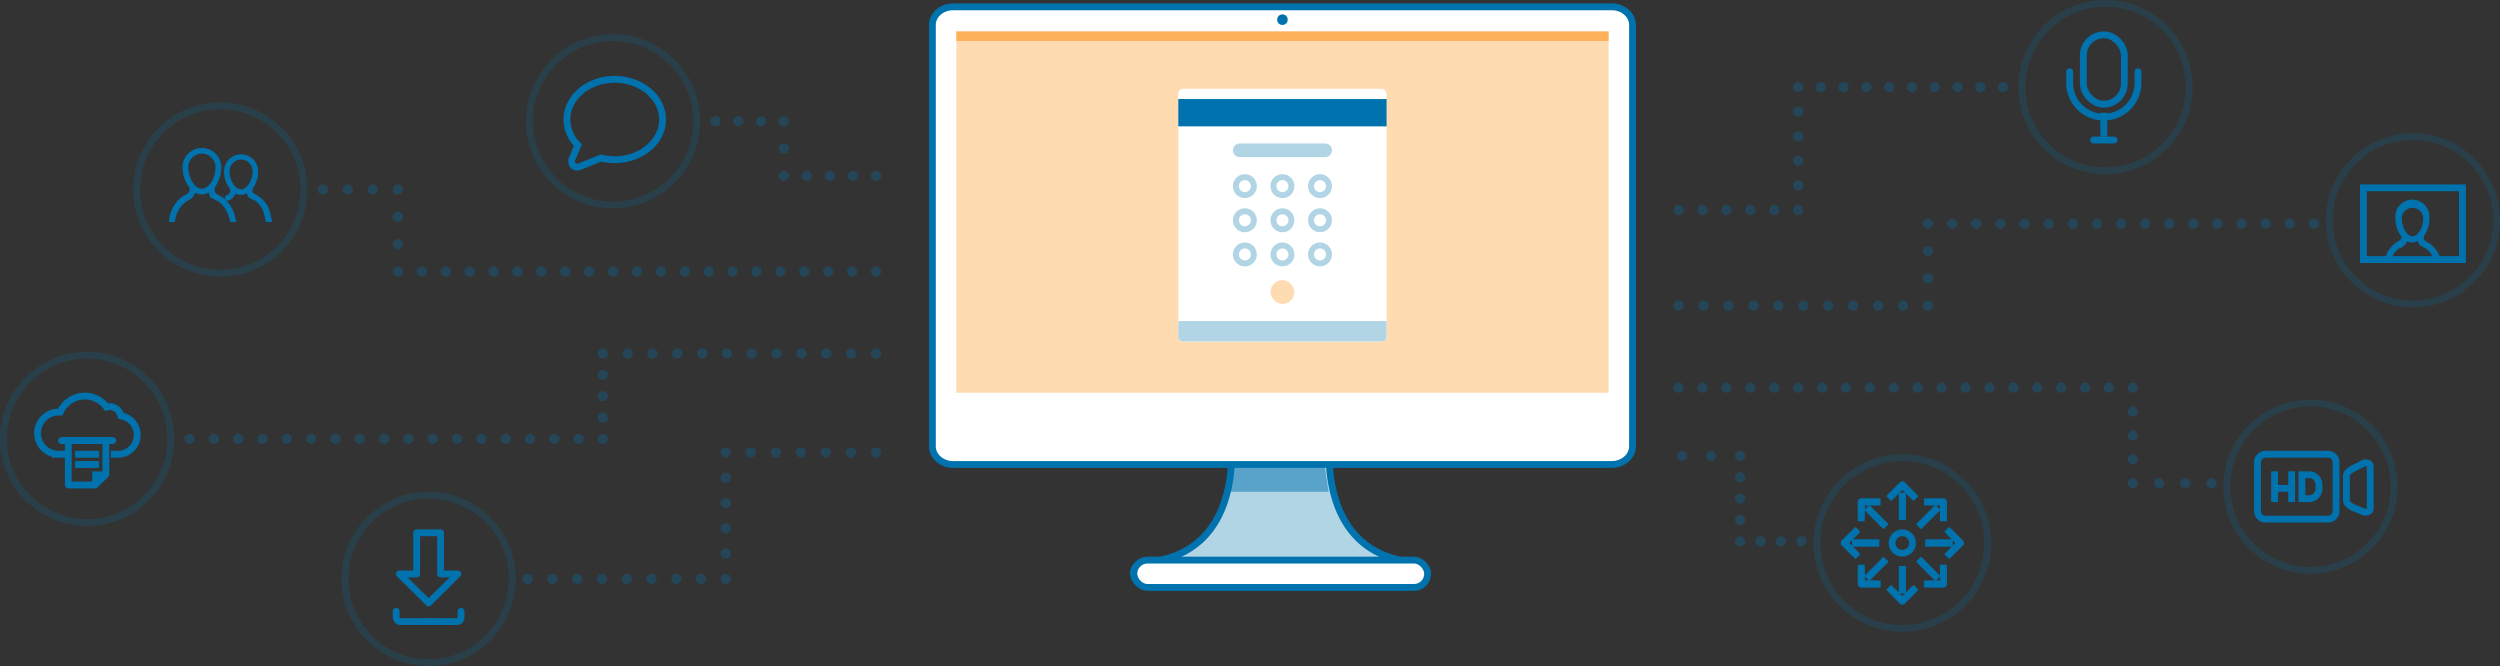 <svg xmlns="http://www.w3.org/2000/svg" viewBox="0 0 732 195">
  <rect x="0" y="0" width="732" height="195" fill="#333333" stroke="none"/>
  <defs>
    <style>
      .cls-1 {
        opacity: 0.3;
      }

      .cls-10, .cls-11, .cls-12, .cls-13, .cls-14, .cls-15, .cls-16, .cls-17, .cls-18, .cls-19, .cls-2, .cls-29, .cls-3, .cls-30, .cls-31, .cls-32, .cls-34, .cls-4, .cls-5, .cls-6, .cls-7, .cls-8, .cls-9 {
        fill: none;
      }

      .cls-10, .cls-11, .cls-12, .cls-13, .cls-14, .cls-15, .cls-16, .cls-17, .cls-18, .cls-19, .cls-2, .cls-20, .cls-21, .cls-29, .cls-3, .cls-30, .cls-31, .cls-32, .cls-34, .cls-4, .cls-5, .cls-6, .cls-7, .cls-8, .cls-9 {
        stroke: #0073ae;
      }

      .cls-10, .cls-11, .cls-12, .cls-13, .cls-14, .cls-15, .cls-16, .cls-17, .cls-18, .cls-19, .cls-2, .cls-20, .cls-28, .cls-3, .cls-31, .cls-32, .cls-4, .cls-5, .cls-6, .cls-7, .cls-8, .cls-9 {
        stroke-linecap: round;
      }

      .cls-10, .cls-11, .cls-12, .cls-13, .cls-14, .cls-15, .cls-16, .cls-17, .cls-18, .cls-19, .cls-2, .cls-20, .cls-28, .cls-3, .cls-31, .cls-32, .cls-34, .cls-4, .cls-5, .cls-6, .cls-7, .cls-8, .cls-9 {
        stroke-linejoin: round;
      }

      .cls-10, .cls-11, .cls-12, .cls-13, .cls-14, .cls-15, .cls-16, .cls-17, .cls-18, .cls-2, .cls-3, .cls-4, .cls-5, .cls-6, .cls-7, .cls-8, .cls-9 {
        stroke-width: 3px;
      }

      .cls-3 {
        stroke-dasharray: 0 6.67;
      }

      .cls-4 {
        stroke-dasharray: 0 8;
      }

      .cls-5 {
        stroke-dasharray: 0 6.75;
      }

      .cls-6 {
        stroke-dasharray: 0 7.33;
      }

      .cls-7 {
        stroke-dasharray: 0 7;
      }

      .cls-8 {
        stroke-dasharray: 0 7.12;
      }

      .cls-9 {
        stroke-dasharray: 0 6.25;
      }

      .cls-10 {
        stroke-dasharray: 0 7.27;
      }

      .cls-11 {
        stroke-dasharray: 0 7.25;
      }

      .cls-12 {
        stroke-dasharray: 0 7.4;
      }

      .cls-13 {
        stroke-dasharray: 0 7.2;
      }

      .cls-14 {
        stroke-dasharray: 0 7.06;
      }

      .cls-15 {
        stroke-dasharray: 0 7.3;
      }

      .cls-16 {
        stroke-dasharray: 0 7.67;
      }

      .cls-17 {
        stroke-dasharray: 0 6;
      }

      .cls-18 {
        stroke-dasharray: 0 8.5;
      }

      .cls-19, .cls-20, .cls-21, .cls-29, .cls-30, .cls-31, .cls-32, .cls-34 {
        stroke-width: 2px;
      }

      .cls-19 {
        opacity: 0.2;
      }

      .cls-20, .cls-27 {
        fill: #b2d5e6;
      }

      .cls-21, .cls-26, .cls-28 {
        fill: #fff;
      }

      .cls-21, .cls-29, .cls-30 {
        stroke-miterlimit: 10;
      }

      .cls-22 {
        fill: #ffdbb2;
      }

      .cls-23 {
        fill: #f80;
      }

      .cls-23, .cls-25 {
        opacity: 0.5;
      }

      .cls-24, .cls-25, .cls-33 {
        fill: #0073ae;
      }

      .cls-28 {
        stroke: #b2d5e6;
        stroke-width: 4px;
      }

      .cls-30, .cls-31, .cls-33 {
        fill-rule: evenodd;
      }
    </style>
  </defs>
  <title>features3</title>
  <g id="Layer_2" data-name="Layer 2">
    <g id="Layer_3" data-name="Layer 3">
      <g>
        <g class="cls-1">
          <g>
            <line class="cls-2" x1="209.5" y1="35.5" x2="209.5" y2="35.5"/>
            <line class="cls-3" x1="216.17" y1="35.5" x2="226.17" y2="35.5"/>
            <line class="cls-2" x1="229.5" y1="35.5" x2="229.5" y2="35.5"/>
            <line class="cls-4" x1="229.5" y1="43.5" x2="229.5" y2="47.5"/>
            <line class="cls-2" x1="229.5" y1="51.5" x2="229.5" y2="51.5"/>
            <line class="cls-5" x1="236.25" y1="51.5" x2="253.13" y2="51.5"/>
            <line class="cls-2" x1="256.5" y1="51.5" x2="256.5" y2="51.5"/>
          </g>
        </g>
        <g class="cls-1">
          <g>
            <line class="cls-2" x1="94.5" y1="55.5" x2="94.5" y2="55.5"/>
            <line class="cls-6" x1="101.83" y1="55.5" x2="112.83" y2="55.5"/>
            <line class="cls-2" x1="116.5" y1="55.5" x2="116.5" y2="55.5"/>
            <line class="cls-4" x1="116.5" y1="63.5" x2="116.5" y2="75.5"/>
            <line class="cls-2" x1="116.5" y1="79.5" x2="116.5" y2="79.5"/>
            <line class="cls-7" x1="123.5" y1="79.5" x2="253" y2="79.5"/>
            <line class="cls-2" x1="256.5" y1="79.5" x2="256.5" y2="79.5"/>
          </g>
        </g>
        <g class="cls-1">
          <g>
            <line class="cls-2" x1="55.5" y1="128.5" x2="55.5" y2="128.5"/>
            <line class="cls-8" x1="62.62" y1="128.5" x2="172.94" y2="128.5"/>
            <line class="cls-2" x1="176.5" y1="128.5" x2="176.5" y2="128.5"/>
            <line class="cls-9" x1="176.5" y1="122.25" x2="176.5" y2="106.63"/>
            <line class="cls-2" x1="176.5" y1="103.5" x2="176.5" y2="103.5"/>
            <line class="cls-10" x1="183.77" y1="103.5" x2="252.86" y2="103.5"/>
            <line class="cls-2" x1="256.5" y1="103.5" x2="256.5" y2="103.5"/>
          </g>
        </g>
        <g class="cls-1">
          <g>
            <line class="cls-2" x1="154.5" y1="169.5" x2="154.5" y2="169.5"/>
            <line class="cls-11" x1="161.75" y1="169.5" x2="208.88" y2="169.5"/>
            <line class="cls-2" x1="212.5" y1="169.5" x2="212.5" y2="169.5"/>
            <line class="cls-12" x1="212.5" y1="162.1" x2="212.5" y2="136.2"/>
            <line class="cls-2" x1="212.5" y1="132.5" x2="212.5" y2="132.5"/>
            <line class="cls-6" x1="219.83" y1="132.5" x2="252.83" y2="132.5"/>
            <line class="cls-2" x1="256.5" y1="132.5" x2="256.5" y2="132.5"/>
          </g>
        </g>
      </g>
      <g>
        <g class="cls-1">
          <g>
            <line class="cls-2" x1="586.5" y1="25.5" x2="586.5" y2="25.5"/>
            <line class="cls-3" x1="579.83" y1="25.5" x2="529.83" y2="25.5"/>
            <line class="cls-2" x1="526.5" y1="25.5" x2="526.5" y2="25.5"/>
            <line class="cls-13" x1="526.5" y1="32.7" x2="526.5" y2="57.9"/>
            <line class="cls-2" x1="526.5" y1="61.5" x2="526.5" y2="61.5"/>
            <line class="cls-7" x1="519.5" y1="61.5" x2="495" y2="61.5"/>
            <line class="cls-2" x1="491.5" y1="61.5" x2="491.5" y2="61.5"/>
          </g>
        </g>
        <g class="cls-1">
          <g>
            <line class="cls-2" x1="677.5" y1="65.5" x2="677.5" y2="65.5"/>
            <line class="cls-14" x1="670.44" y1="65.5" x2="568.03" y2="65.5"/>
            <line class="cls-2" x1="564.5" y1="65.5" x2="564.5" y2="65.5"/>
            <line class="cls-4" x1="564.5" y1="73.5" x2="564.5" y2="85.5"/>
            <line class="cls-2" x1="564.5" y1="89.5" x2="564.5" y2="89.5"/>
            <line class="cls-15" x1="557.2" y1="89.5" x2="495.15" y2="89.5"/>
            <line class="cls-2" x1="491.5" y1="89.5" x2="491.5" y2="89.5"/>
          </g>
        </g>
        <g class="cls-1">
          <g>
            <line class="cls-2" x1="647.5" y1="141.5" x2="647.5" y2="141.5"/>
            <line class="cls-16" x1="639.83" y1="141.5" x2="628.33" y2="141.5"/>
            <line class="cls-2" x1="624.5" y1="141.5" x2="624.5" y2="141.5"/>
            <line class="cls-7" x1="624.5" y1="134.5" x2="624.5" y2="117"/>
            <line class="cls-2" x1="624.5" y1="113.5" x2="624.5" y2="113.5"/>
            <line class="cls-7" x1="617.5" y1="113.5" x2="495" y2="113.5"/>
            <line class="cls-2" x1="491.5" y1="113.5" x2="491.5" y2="113.5"/>
          </g>
        </g>
        <g class="cls-1">
          <g>
            <line class="cls-2" x1="527.5" y1="158.5" x2="527.5" y2="158.5"/>
            <line class="cls-17" x1="521.5" y1="158.5" x2="512.5" y2="158.5"/>
            <line class="cls-2" x1="509.5" y1="158.5" x2="509.5" y2="158.5"/>
            <line class="cls-9" x1="509.5" y1="152.25" x2="509.5" y2="136.63"/>
            <line class="cls-2" x1="509.5" y1="133.5" x2="509.5" y2="133.5"/>
            <line class="cls-18" x1="501" y1="133.5" x2="496.75" y2="133.5"/>
            <line class="cls-2" x1="492.5" y1="133.5" x2="492.5" y2="133.5"/>
          </g>
        </g>
      </g>
      <circle class="cls-19" cx="616.5" cy="25.5" r="24.5"/>
      <circle class="cls-19" cx="179.5" cy="35.5" r="24.5"/>
      <circle class="cls-19" cx="64.5" cy="55.5" r="24.5"/>
      <circle class="cls-19" cx="25.5" cy="128.5" r="24.5"/>
      <circle class="cls-19" cx="125.5" cy="169.5" r="24.5"/>
      <circle class="cls-19" cx="706.5" cy="64.5" r="24.5"/>
      <circle class="cls-19" cx="676.5" cy="142.5" r="24.5"/>
      <circle class="cls-19" cx="557" cy="159" r="25"/>
      <g>
        <path class="cls-20" d="M414.84,164.71c-31.23-2.38-25.25-38.88-25.25-38.88H360.18s6,36.5-25.25,38.88a3.12,3.12,0,0,0,.18,6.24h79.53a3.12,3.12,0,0,0,.18-6.24Z"/>
        <path class="cls-21" d="M478,130.7c0,2.91-2.73,5.3-6.06,5.3H279.06c-3.33,0-6.06-2.39-6.06-5.3V7.3c0-2.92,2.73-5.3,6.06-5.3H471.94C475.27,2,478,4.38,478,7.3V130.7"/>
        <polyline class="cls-22" points="471 115 280 115 280 9.19 471 9.19"/>
        <polyline class="cls-23" points="471 12 280 12 280 9.19 471 9.19 471 12"/>
        <circle class="cls-24" cx="375.5" cy="5.76" r="1.54"/>
        <rect class="cls-21" x="332" y="164" width="86" height="8" rx="3.98" ry="3.98"/>
        <polygon class="cls-25" points="389 144 359 144 360.25 135.68 387.75 135.68 389 144"/>
        <g>
          <rect class="cls-26" x="345" y="26" width="61" height="74" rx="1.5" ry="1.5"/>
          <rect class="cls-22" x="372" y="82" width="7" height="7" rx="3.5" ry="3.5"/>
          <g>
            <g>
              <circle class="cls-26" cx="364.5" cy="54.5" r="2.63"/>
              <path class="cls-27" d="M364.5,52.75a1.75,1.75,0,1,1-1.75,1.75,1.75,1.75,0,0,1,1.75-1.75m0-1.75a3.5,3.5,0,1,0,3.5,3.5,3.51,3.51,0,0,0-3.5-3.5Z"/>
            </g>
            <g>
              <circle class="cls-26" cx="375.5" cy="54.5" r="2.63"/>
              <path class="cls-27" d="M375.5,52.75a1.75,1.75,0,1,1-1.75,1.75,1.75,1.75,0,0,1,1.75-1.75m0-1.75a3.5,3.5,0,1,0,3.5,3.5,3.51,3.51,0,0,0-3.5-3.5Z"/>
            </g>
            <g>
              <circle class="cls-26" cx="386.5" cy="54.5" r="2.63"/>
              <path class="cls-27" d="M386.5,52.75a1.75,1.75,0,1,1-1.75,1.75,1.75,1.75,0,0,1,1.75-1.75m0-1.75a3.5,3.5,0,1,0,3.5,3.5,3.51,3.51,0,0,0-3.5-3.5Z"/>
            </g>
            <g>
              <circle class="cls-26" cx="364.5" cy="64.5" r="2.63"/>
              <path class="cls-27" d="M364.5,62.75a1.75,1.75,0,1,1-1.75,1.75,1.75,1.75,0,0,1,1.75-1.75m0-1.75a3.5,3.5,0,1,0,3.5,3.5,3.51,3.51,0,0,0-3.5-3.5Z"/>
            </g>
            <g>
              <circle class="cls-26" cx="375.5" cy="64.5" r="2.63"/>
              <path class="cls-27" d="M375.5,62.75a1.75,1.75,0,1,1-1.75,1.75,1.75,1.75,0,0,1,1.75-1.75m0-1.75a3.5,3.5,0,1,0,3.5,3.5,3.51,3.51,0,0,0-3.5-3.5Z"/>
            </g>
            <g>
              <circle class="cls-26" cx="386.5" cy="64.5" r="2.63"/>
              <path class="cls-27" d="M386.5,62.75a1.75,1.75,0,1,1-1.75,1.75,1.75,1.75,0,0,1,1.75-1.75m0-1.75a3.5,3.5,0,1,0,3.5,3.5,3.51,3.51,0,0,0-3.5-3.5Z"/>
            </g>
            <g>
              <circle class="cls-26" cx="364.5" cy="74.5" r="2.63"/>
              <path class="cls-27" d="M364.5,72.75a1.75,1.75,0,1,1-1.75,1.75,1.75,1.75,0,0,1,1.75-1.75m0-1.75a3.5,3.5,0,1,0,3.5,3.5,3.51,3.51,0,0,0-3.5-3.5Z"/>
            </g>
            <g>
              <circle class="cls-26" cx="375.5" cy="74.5" r="2.63"/>
              <path class="cls-27" d="M375.5,72.75a1.75,1.75,0,1,1-1.75,1.75,1.75,1.75,0,0,1,1.75-1.75m0-1.75a3.5,3.5,0,1,0,3.5,3.5,3.51,3.51,0,0,0-3.5-3.5Z"/>
            </g>
            <g>
              <circle class="cls-26" cx="386.5" cy="74.5" r="2.63"/>
              <path class="cls-27" d="M386.5,72.75a1.75,1.75,0,1,1-1.75,1.75,1.75,1.75,0,0,1,1.75-1.75m0-1.75a3.5,3.5,0,1,0,3.5,3.5,3.51,3.51,0,0,0-3.5-3.5Z"/>
            </g>
          </g>
          <rect class="cls-24" x="345" y="29" width="61" height="8"/>
          <path class="cls-27" d="M345,94h61a0,0,0,0,1,0,0v4.5a1.5,1.5,0,0,1-1.5,1.5h-58a1.5,1.5,0,0,1-1.5-1.5V94A0,0,0,0,1,345,94Z"/>
          <line class="cls-28" x1="363" y1="44" x2="388" y2="44"/>
        </g>
      </g>
      <path class="cls-29" d="M180,23.23c-7.72,0-14,5.26-14,11.76a10.66,10.66,0,0,0,3.22,7.51l-1.71,4a2.17,2.17,0,0,0,0,1.48c.06.15.63,1.44,2.38.75L176,46.27a16.4,16.4,0,0,0,4,.49c7.72,0,14-5.27,14-11.76S187.69,23.23,180,23.23Z"/>
      <path class="cls-24" d="M67.4,56.2a1.9,1.9,0,0,1-1.07,1,.81.81,0,0,0-.42.46.79.79,0,0,0,0,.44l.07.35-.28-.23a9.11,9.11,0,0,0-2.27-1.42l0,0a1.68,1.68,0,0,1-.5-.69,1.58,1.58,0,0,1,0-1h0l0-.07a.79.79,0,0,0,.08-.36v0l0,0A9.92,9.92,0,0,0,64.78,49a5.67,5.67,0,1,0-11.34,0,9.85,9.85,0,0,0,2,5.91l0,0,0,0a1.58,1.58,0,0,1,0,1.08,2,2,0,0,1-.84.95h0l-.05,0-.07,0-.31.17-.06,0a9.39,9.39,0,0,0-4.36,6L49.44,65h1.69l.29-1.27a7.84,7.84,0,0,1,3.76-5.09l.13-.08.13-.07,0,0a3.59,3.59,0,0,0,1.63-1.86l0-.07,0-.14.13.07a3.86,3.86,0,0,0,3.79-.09l.14-.08,0,.15,0,.08,0,.08a3.05,3.05,0,0,0,.3.6l0,0v0a.8.8,0,0,0,.07.39.82.82,0,0,0,.48.41l.3.11.07,0a5.41,5.41,0,0,0,.93.56.81.81,0,0,0,.25.05l.06,0a7.93,7.93,0,0,1,3.43,4.89L67.51,65H69.2l-.38-1.64a9.63,9.63,0,0,0-2.37-4.42l-.24-.26.4.06a.67.67,0,0,0,.41-.07,3.46,3.46,0,0,0,1.9-1.88l0-.13.12.06a3.36,3.36,0,0,0,3.12-.08l.14-.07,0,.15a2.63,2.63,0,0,0,.25.52l0,0v0a.8.8,0,0,0,.55.76l.27.1,0,0a4.67,4.67,0,0,0,.81.49h0l.14,0,.11,0a6.76,6.76,0,0,1,2.91,4.16l.45,2A.44.44,0,0,1,78,65H79.6a2,2,0,0,0,0-.51l-.45-2a8.31,8.31,0,0,0-4.73-5.76l0,0A1.34,1.34,0,0,1,74,56.2a1.23,1.23,0,0,1,0-.78h0l0-.07a.77.77,0,0,0,.07-.28v0l0,0a8.24,8.24,0,0,0,1.52-4.89,5,5,0,0,0-10,0,8.66,8.66,0,0,0,1.76,5.16l0,0-.1.09h0l.11,0A1.24,1.24,0,0,1,67.4,56.2Zm-8.29-.94c-2.23,0-4-3.43-4-6.27a4,4,0,1,1,8,0C63.14,52.16,61.14,55.26,59.11,55.26Zm8.11-5.15a3.37,3.37,0,0,1,6.75,0c0,2.68-1.67,5.32-3.37,5.32S67.22,52.79,67.22,50.11Z"/>
      <g>
        <path class="cls-30" d="M19.77,133H18.14v0H16.24v-.07a6.17,6.17,0,0,1,.9-12.27l.51,0a7.86,7.86,0,0,1,13.53-1.48,3.32,3.32,0,0,1,.92-.13,3.38,3.38,0,0,1,3.31,2.72A5.66,5.66,0,0,1,35,133H33.18v0h-.75v0"/>
        <polygon class="cls-31" points="27.83 142 20 142 20 129 31 129 31 138.92 27.83 142"/>
        <line class="cls-32" x1="18" y1="129" x2="33" y2="129"/>
        <polygon class="cls-33" points="27 138 27 142 31.08 138.08 27 138"/>
        <line class="cls-29" x1="22" y1="133" x2="29" y2="133"/>
        <line class="cls-29" x1="22" y1="136" x2="29" y2="136"/>
      </g>
      <polygon class="cls-31" points="129 168.06 129 156 122 156 122 168.06 116.94 168.06 125.5 176.54 134.06 168.06 129 168.06"/>
      <g>
        <path class="cls-31" d="M116,179v1.71a1.26,1.26,0,0,0,1.23,1.29h9.22"/>
        <path class="cls-31" d="M135,179v1.71a1.26,1.26,0,0,1-1.23,1.29h-9.22"/>
      </g>
      <g>
        <rect class="cls-29" x="610" y="10.19" width="12" height="20.31" rx="6" ry="6"/>
        <path class="cls-32" d="M626,21v3.29a10,10,0,0,1-10,10h0a10,10,0,0,1-10-10V21"/>
        <line class="cls-29" x1="616" y1="33" x2="616" y2="40"/>
        <line class="cls-32" x1="619" y1="41" x2="613" y2="41"/>
      </g>
      <g>
        <g>
          <g>
            <line class="cls-34" x1="557" y1="144.29" x2="557" y2="152.21"/>
            <polyline class="cls-34" points="553 145.98 557 141.98 561 145.98"/>
          </g>
          <g>
            <line class="cls-34" x1="557" y1="144.29" x2="557" y2="152.21"/>
            <polyline class="cls-34" points="553.58 145.4 557 141.98 560.42 145.4"/>
          </g>
          <g>
            <line class="cls-34" x1="557" y1="173.68" x2="557" y2="165.75"/>
            <polyline class="cls-34" points="561 171.98 557 175.98 553 171.98"/>
          </g>
          <g>
            <line class="cls-34" x1="557" y1="173.68" x2="557" y2="165.75"/>
            <polyline class="cls-34" points="560.42 172.57 557 175.98 553.58 172.57"/>
          </g>
          <g>
            <line class="cls-34" x1="571.7" y1="158.98" x2="563.77" y2="158.98"/>
            <polyline class="cls-34" points="570 154.98 574 158.98 570 162.98"/>
          </g>
          <g>
            <line class="cls-34" x1="571.7" y1="158.98" x2="563.77" y2="158.98"/>
            <polyline class="cls-34" points="570.58 155.57 574 158.98 570.58 162.4"/>
          </g>
          <g>
            <line class="cls-34" x1="542.3" y1="158.98" x2="550.23" y2="158.98"/>
            <polyline class="cls-34" points="544 162.98 540 158.98 544 154.98"/>
          </g>
          <g>
            <line class="cls-34" x1="542.3" y1="158.98" x2="550.23" y2="158.98"/>
            <polyline class="cls-34" points="543.42 162.4 540 158.98 543.42 155.57"/>
          </g>
          <g>
            <line class="cls-34" x1="567.39" y1="148.59" x2="561.79" y2="154.19"/>
            <polyline class="cls-34" points="563.36 146.96 569.02 146.96 569.02 152.62"/>
          </g>
          <g>
            <line class="cls-34" x1="567.39" y1="148.59" x2="561.79" y2="154.19"/>
            <polyline class="cls-34" points="564.19 146.96 569.02 146.96 569.02 151.79"/>
          </g>
          <g>
            <line class="cls-34" x1="546.61" y1="169.37" x2="552.21" y2="163.77"/>
            <polyline class="cls-34" points="550.64 171 544.98 171 544.98 165.34"/>
          </g>
          <g>
            <line class="cls-34" x1="546.61" y1="169.37" x2="552.21" y2="163.77"/>
            <polyline class="cls-34" points="549.81 171 544.98 171 544.98 166.17"/>
          </g>
          <g>
            <line class="cls-34" x1="567.39" y1="169.37" x2="561.79" y2="163.77"/>
            <polyline class="cls-34" points="569.02 165.34 569.02 171 563.36 171"/>
          </g>
          <g>
            <line class="cls-34" x1="567.39" y1="169.37" x2="561.79" y2="163.77"/>
            <polyline class="cls-34" points="569.02 166.17 569.02 171 564.19 171"/>
          </g>
          <g>
            <line class="cls-34" x1="546.61" y1="148.59" x2="552.21" y2="154.19"/>
            <polyline class="cls-34" points="544.98 152.62 544.98 146.96 550.64 146.96"/>
          </g>
          <g>
            <line class="cls-34" x1="546.61" y1="148.59" x2="552.21" y2="154.19"/>
            <polyline class="cls-34" points="544.98 151.79 544.98 146.96 549.81 146.96"/>
          </g>
        </g>
        <circle class="cls-34" cx="557" cy="159" r="3"/>
      </g>
      <path class="cls-32" d="M681.6,133H663.4a2.35,2.35,0,0,0-2.4,2.3V149.7a2.35,2.35,0,0,0,2.4,2.3h18.2a2.35,2.35,0,0,0,2.4-2.3V135.3A2.35,2.35,0,0,0,681.6,133Z"/>
      <path class="cls-30" d="M692.4,150l-3.64-1.48c-1.16-.71-1.73-1.2-1.73-2.08v-7c0-.88.4-1.25,1.73-2.15l3.64-1.8c1,0,1.6.25,1.6,1.13v12.18C694,149.67,693.35,150,692.4,150Z"/>
      <line class="cls-29" x1="666" y1="138" x2="666" y2="147"/>
      <line class="cls-29" x1="671" y1="138" x2="671" y2="147"/>
      <line class="cls-29" x1="671" y1="143" x2="666" y2="143"/>
      <path class="cls-29" d="M674,139h2.09a2.91,2.91,0,0,1,2.91,2.91v1.19a2.91,2.91,0,0,1-2.91,2.91H674a0,0,0,0,1,0,0v-7A0,0,0,0,1,674,139Z"/>
      <g>
        <path class="cls-24" d="M714.72,76.37a8.36,8.36,0,0,0-4.64-5.85,1.22,1.22,0,0,1-.34-.49,1.17,1.17,0,0,1,0-.75.92.92,0,0,0,.08-.33,8.54,8.54,0,0,0,1.5-5,5,5,0,1,0-9.95,0,9,9,0,0,0,1.72,5.24l0,0a1.29,1.29,0,0,1,.07.54c-.08,0-.43.55-.59.71a8.23,8.23,0,0,0-4.3,5.59c.32.05.64.12,1,.19.11,0,.21,0,.32,0a2.89,2.89,0,0,1,.47,0,6.56,6.56,0,0,1,2.45-3.57l.15,0,0,0a.88.88,0,0,0,.25-.06,3.52,3.52,0,0,0,1.9-1.95,3.41,3.41,0,0,0,1.5.36,3.48,3.48,0,0,0,1.63-.44h0a2.87,2.87,0,0,0,.25.54.93.93,0,0,0,.61.87l.26.1a4.65,4.65,0,0,0,.8.5h0a.87.87,0,0,0,.24.06,6.58,6.58,0,0,1,2.62,3.56,12.32,12.32,0,0,1,1.93.1Zm-8.35-7.19c-1.58,0-3.14-2.57-3.14-5.19a3.14,3.14,0,1,1,6.28,0C709.51,66.61,708,69.18,706.37,69.18Z"/>
        <rect class="cls-29" x="692" y="55" width="29" height="21"/>
      </g>
    </g>
  </g>
</svg>

